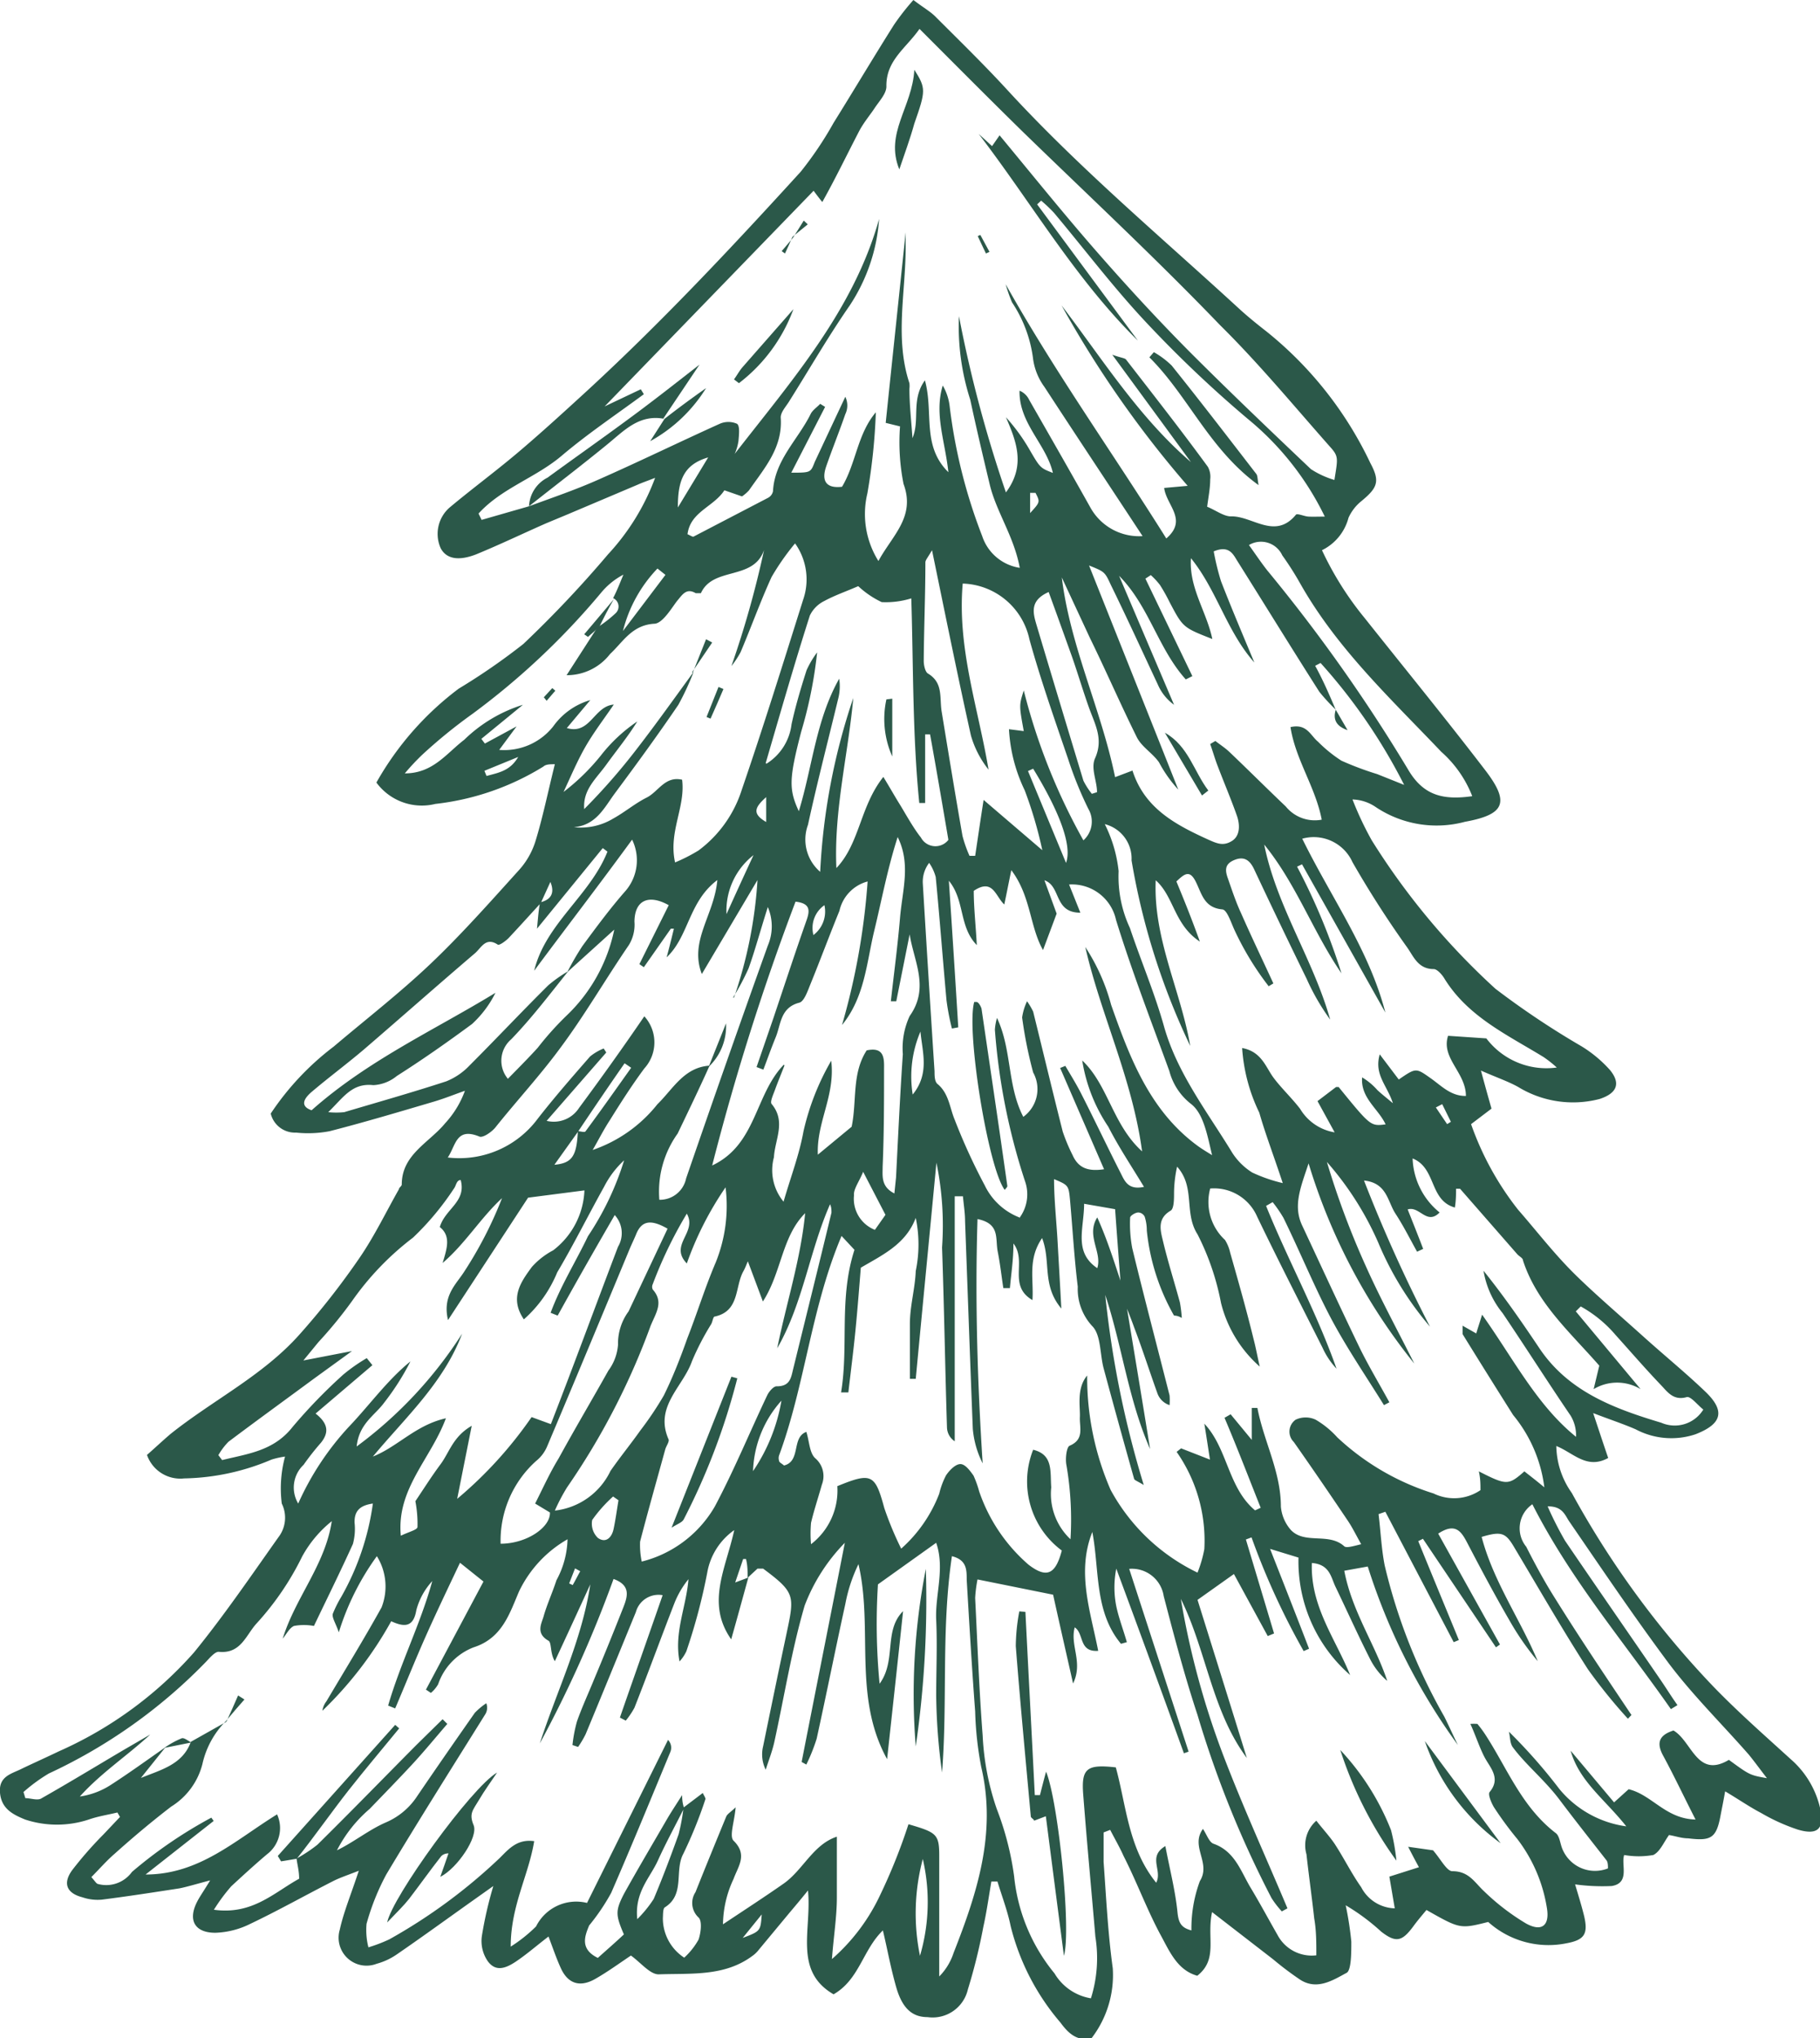 <?xml version="1.0" encoding="UTF-8"?>
<svg data-bbox="-0.005 0 77.577 86.799" viewBox="0 0 77.51 86.75" xmlns="http://www.w3.org/2000/svg" data-type="color">
    <g>
        <g>
            <path d="M51.62 81.39c-.24 1.09.27 2-.63 2.71-.86-.24-1.19-1.06-1.57-1.75-.58-1.08-1-2.23-1.57-3.35-.17-.38-.38-.74-.57-1.11L47 78v1.25c.11 1.51.18 3 .39 4.53a4.41 4.41 0 0 1-.92 3c-.64.11-1-.27-1.31-.69a10 10 0 0 1-2.12-4.11c-.13-.64-.37-1.26-.56-1.89h-.26c-.11.64-.2 1.29-.34 1.92a24.2 24.2 0 0 1-.66 2.67 1.54 1.54 0 0 1-1.72 1.18c-.68 0-1.09-.41-1.34-1.3s-.36-1.56-.56-2.39c-.86.83-1 2.09-2.1 2.72-1.72-1-.92-2.76-1.09-4.42-.34.42-.56.68-.78.94L32.31 83a1.24 1.24 0 0 1-.26.25c-1.19.89-2.61.74-4 .79-.37 0-.76-.5-1.18-.8-.48.32-1 .7-1.53 1s-1.09.3-1.44-.43c-.2-.43-.35-.88-.54-1.38-.51.39-.92.75-1.38 1.06s-.87.44-1.2 0a1.51 1.51 0 0 1-.26-1.07 16.62 16.62 0 0 1 .49-2.14l-.79.56c-1.1.78-2.2 1.58-3.32 2.35a2.81 2.81 0 0 1-.86.4 1.19 1.19 0 0 1-1.57-1.45c.17-.77.48-1.5.81-2.51-.51.2-.82.3-1.11.45-1.18.6-2.33 1.25-3.51 1.81a3.58 3.58 0 0 1-1.49.38c-.9 0-1.18-.56-.76-1.35.11-.21.25-.4.54-.88-.61.16-1 .28-1.31.34-1.1.17-2.2.34-3.3.48a2 2 0 0 1-.83-.1c-.66-.17-.85-.58-.44-1.15a16 16 0 0 1 1.34-1.53l.7-.74-.11-.19c-.41.1-.82.16-1.22.3a4.33 4.33 0 0 1-2.71 0C.56 77.24.06 77 0 76.31s.47-.8.88-1 1.08-.5 1.62-.76a16.7 16.7 0 0 0 5.76-4.21c1.28-1.57 2.43-3.26 3.6-4.91A1.36 1.36 0 0 0 12 64a5.17 5.17 0 0 1 .14-2 3.55 3.55 0 0 0-.58.13 9.89 9.89 0 0 1-3.72.8 1.5 1.5 0 0 1-1.58-1c.32-.28.66-.6 1-.89 1.8-1.44 3.93-2.48 5.49-4.23a32.54 32.54 0 0 0 2.57-3.28c.63-.92 1.12-1.94 1.67-2.91 0-.07.12-.13.12-.2 0-1.28 1.17-1.78 1.85-2.61a4.08 4.08 0 0 0 .84-1.38c-.43.15-.85.32-1.28.45-1.49.44-3 .89-4.48 1.27a4.86 4.86 0 0 1-1.43.06 1.06 1.06 0 0 1-1.08-.81 11.71 11.71 0 0 1 2.68-2.85c1.37-1.16 2.8-2.27 4.1-3.5s2.55-2.64 3.78-4a3.3 3.3 0 0 0 .71-1.23c.31-1 .54-2.13.83-3.29-.21 0-.38 0-.49.1a11.09 11.09 0 0 1-4.6 1.59 2.4 2.4 0 0 1-2.51-.91 12.91 12.91 0 0 1 3.51-4 26.8 26.8 0 0 0 2.75-1.9 48.24 48.24 0 0 0 3.61-3.82 9.75 9.75 0 0 0 2-3.25c-.33.13-.54.2-.74.29l-3 1.27-.89.37c-1 .44-2 .92-3 1.33-.78.3-1.27.17-1.5-.26a1.49 1.49 0 0 1 .37-1.73c.92-.77 1.88-1.48 2.8-2.25s1.92-1.68 2.86-2.54c3.28-3 6.31-6.23 9.3-9.51a15.12 15.12 0 0 0 1.4-2.08c.86-1.38 1.7-2.79 2.57-4.17A10.38 10.38 0 0 1 38.9 0c.42.32.69.47.91.68 1 1 2.1 2.07 3.1 3.16 3.06 3.33 6.52 6.23 9.84 9.28.38.35.79.68 1.2 1a15.91 15.91 0 0 1 4.41 5.59c.42.78.31 1.05-.38 1.62a1.92 1.92 0 0 0-.55.71 2.14 2.14 0 0 1-1.13 1.38 13.64 13.64 0 0 0 1.82 2.89c1.71 2.15 3.46 4.29 5.13 6.47 1.06 1.38.84 1.89-.86 2.2a4.66 4.66 0 0 1-3.79-.62 1.84 1.84 0 0 0-1-.33 13.81 13.81 0 0 0 .82 1.74 30.17 30.17 0 0 0 5.27 6.32 35.49 35.49 0 0 0 3.67 2.45 5.43 5.43 0 0 1 1.2 1c.48.58.3 1-.44 1.24a4.48 4.48 0 0 1-3.46-.51c-.43-.24-.91-.4-1.59-.7.19.7.31 1.13.45 1.62l-.87.66a12.61 12.61 0 0 0 2 3.64c.76.87 1.47 1.79 2.28 2.61s2 1.84 3 2.74 1.82 1.56 2.69 2.39.72 1.38-.41 1.82a3.24 3.24 0 0 1-2.55-.21c-.53-.23-1.08-.41-1.81-.69.26.78.44 1.33.64 1.91-.91.5-1.47-.21-2.21-.51a3.53 3.53 0 0 0 .66 2 38.94 38.94 0 0 0 6 8.21c1.05 1.09 2.19 2.09 3.31 3.11a3.92 3.92 0 0 1 1.27 2.12c.18.85-.1 1.14-.95.89a8.22 8.22 0 0 1-1.57-.71c-.48-.25-.94-.57-1.53-.92-.07.4-.13.69-.19 1-.18 1-.41 1.12-1.39 1-.28 0-.55-.1-.81-.14-.22.3-.38.71-.67.85a3.58 3.58 0 0 1-1.24 0c-.14.41.26 1.19-.53 1.32a8.48 8.48 0 0 1-1.56-.07c.14.47.28.92.39 1.37.17.75 0 1-.77 1.14a3.84 3.84 0 0 1-3.32-.91c-1.2.3-1.2.3-2.63-.51-.19.23-.39.46-.57.71-.47.63-.73.7-1.36.21a9 9 0 0 0-1.51-1.12 13.84 13.84 0 0 1 .24 1.55c0 .46 0 1.19-.19 1.32-.58.31-1.27.77-2 .29a13.6 13.6 0 0 1-1.14-.86zM26.11 25.46c.17-.32.3-.67.44-1a3.08 3.08 0 0 0-.95.77 31.4 31.4 0 0 1-5.47 5.15A22.14 22.14 0 0 0 18 32.11a9.71 9.71 0 0 0-.76.81c1.2 0 1.77-.85 2.53-1.43a6.23 6.23 0 0 1 2.5-1.49l-1.77 1.45.15.2 1.35-.73-.74 1a2.66 2.66 0 0 0 2.3-1 2.94 2.94 0 0 1 1.58-1.12l-1 1.19c1 .3 1.15-.93 2-1-.43.63-.86 1.19-1.21 1.8s-.63 1.28-.93 1.92a9.25 9.25 0 0 0 1.58-1.54 6.76 6.76 0 0 1 1.56-1.46c-.4.65-.88 1.23-1.32 1.84s-1 1.06-.94 1.89a26.57 26.57 0 0 0 2.27-2.6c.82-1.06 1.6-2.16 2.39-3.24a11.48 11.48 0 0 1-.65 1.4c-.87 1.28-1.79 2.54-2.72 3.79-.44.6-.79 1.34-1.73 1.42a2.67 2.67 0 0 0 1.68-.37c.49-.27.92-.64 1.42-.89s.78-.93 1.51-.76c.15 1.16-.59 2.22-.3 3.52a7.21 7.21 0 0 0 1-.51 5.16 5.16 0 0 0 1.84-2.58c.92-2.68 1.76-5.38 2.61-8.08a2.64 2.64 0 0 0-.34-2.41 10.52 10.52 0 0 0-1 1.43c-.48 1.05-.87 2.14-1.32 3.2a3.76 3.76 0 0 1-.39.59 41.55 41.55 0 0 0 1.39-4.94c-.45 1.32-2.17.69-2.69 1.84h-.22c-.39-.23-.56.05-.77.3s-.63 1-1 1c-.95.06-1.32.77-1.88 1.29a2.32 2.32 0 0 1-1.85.9l1.29-2 .06-.06a5.26 5.26 0 0 0 .73-.57.39.39 0 0 0-.1-.65zm-1.5 22.72l-1 1.4c.75-.07.95-.36 1-1.43.11 0 .3.07.33 0 .66-.89 1.3-1.8 1.94-2.7l-.28-.19c-.69.99-1.34 1.95-1.99 2.92zM23 38.41c.43-.1.65-.36.44-.87l-.41.9c-.46.5-.91 1-1.37 1.49-.13.13-.39.32-.46.28-.53-.35-.71.16-1 .39-1.57 1.34-3.13 2.72-4.7 4.07-.73.62-1.5 1.19-2.23 1.81-.35.3-.49.61 0 .78 2.4-2.13 5.21-3.4 7.83-5a4.51 4.51 0 0 1-1 1.33c-1.1.81-2.1 1.51-3.2 2.21a1.71 1.71 0 0 1-1 .39c-.91-.1-1.27.52-1.92 1.15a3.34 3.34 0 0 0 .68 0c1.45-.43 2.9-.84 4.34-1.31a2.8 2.8 0 0 0 1-.68c1.13-1.13 2.22-2.29 3.35-3.41a5.88 5.88 0 0 1 .85-.6c-.8 1-1.56 2-2.43 2.9a1.2 1.2 0 0 0-.14 1.68c.47-.48.88-.89 1.27-1.32a13 13 0 0 1 1.26-1.4 7 7 0 0 0 2-3.63l-2 1.81a11.27 11.27 0 0 1 .65-1.12c.59-.8 1.18-1.6 1.84-2.35a2 2 0 0 0 .27-2.17c-1.46 2-2.82 3.76-4.17 5.58.48-2 2.38-3.2 3.12-5.07l-.2-.15-2.8 3.43c.05-.53.07-.81.13-1.12zm8.26 4.05a18.81 18.81 0 0 0 1-5l-2.37 4c-.55-1.41.53-2.51.66-4-1.23.92-1.21 2.4-2.16 3.29.11-.4.21-.81.31-1.22h-.13l-1.15 1.64-.19-.13 1.25-2.51c-.86-.48-1.45-.21-1.46.7a1.66 1.66 0 0 1-.24 1c-1 1.46-1.89 3-2.92 4.38C23 45.78 22 46.86 21.09 48c-.16.19-.52.44-.67.38-1-.41-1 .37-1.35.89a4.16 4.16 0 0 0 3.83-1.65c.71-.91 1.47-1.78 2.23-2.65a2.21 2.21 0 0 1 .58-.34l.11.17-2.54 2.91a1.28 1.28 0 0 0 1.38-.55 123.625 123.625 0 0 0 2.78-3.9 1.65 1.65 0 0 1 0 2.22c-.52.7-1 1.45-1.46 2.19-.27.41-.49.85-.74 1.28A6 6 0 0 0 28 47c.66-.64 1.13-1.57 2.22-1.64-.45 1-.9 1.93-1.36 2.89a4.24 4.24 0 0 0-.78 2.82 1.14 1.14 0 0 0 1.14-.91q1.72-5 3.48-9.91a2.09 2.09 0 0 0 0-1.64c-.32 1-.54 1.83-.82 2.61a10.43 10.43 0 0 1-.66 1.24zM56.88 30.2a8 8 0 0 1-.69-.75c-1.18-1.85-2.33-3.72-3.5-5.58-.18-.29-.35-.67-1-.4a10.73 10.73 0 0 0 .31 1.27c.45 1.16.94 2.31 1.42 3.46-1.18-1.33-1.59-3.07-2.7-4.44-.09 1.26.67 2.28.91 3.44-1.25-.49-1.25-.49-1.82-1.57a7.53 7.53 0 0 0-.41-.73 3.08 3.08 0 0 0-.39-.42l-.23.15 2 4.15-.28.14c-1.18-1.31-1.56-3.12-2.84-4.41L50 30a2.08 2.08 0 0 1-.69-.86c-.66-1.41-1.31-2.83-2-4.24-.26-.56-.26-.56-.93-.83 1.29 3.24 2.55 6.39 3.8 9.54a5.58 5.58 0 0 1-.82-1.16c-.27-.39-.73-.65-.94-1.06-.69-1.39-1.31-2.82-2-4.23l-1.2-2.58c.36 2.94 1.67 5.59 2.27 8.5l.74-.28c.51 1.6 1.82 2.3 3.23 2.94.38.17.64.28 1 .06s.35-.69.22-1.07c-.25-.71-.55-1.41-.82-2.12-.12-.31-.21-.63-.32-.94l.22-.13c.19.15.41.29.59.46.81.77 1.6 1.56 2.41 2.33a1.59 1.59 0 0 0 1.53.56c-.27-1.4-1.12-2.56-1.33-3.94.7-.16.85.36 1.17.62a5.82 5.82 0 0 0 1 .81 13.18 13.18 0 0 0 1.52.57l1.15.46a23.8 23.8 0 0 0-3.56-5.19l-.23.12c.32.58.6 1.22.87 1.86zm-34.35-8.65c1-.37 1.95-.69 2.9-1.11 1.75-.77 3.47-1.61 5.22-2.4a.91.91 0 0 1 .74 0c.13.1.08.48.06.73a2.16 2.16 0 0 1-.16.55c2.43-3.13 5.06-6.11 6.15-10A7.64 7.64 0 0 1 36.19 13c-.91 1.31-1.71 2.7-2.56 4.05-.14.24-.39.49-.38.73.09 1.28-.7 2.15-1.35 3.09a1.69 1.69 0 0 1-.3.26l-.75-.26c-.46.71-1.45.91-1.57 1.87.12.05.21.12.26.1l3.17-1.65a.41.41 0 0 0 .21-.28c.07-1.32 1.06-2.19 1.6-3.28.08-.17.27-.29.41-.44l.21.13-1.44 2.8c.83 0 .82 0 1-.46l1.3-2.77a.85.85 0 0 1 0 .74c-.26.75-.56 1.49-.82 2.24-.2.6 0 .93.68.85.6-1 .65-2.24 1.44-3.17a25.16 25.16 0 0 1-.36 3.45 3.77 3.77 0 0 0 .47 2.88C38 22.79 39 22 38.48 20.6a9.06 9.06 0 0 1-.15-2.45l-.61-.15c.28-2.7.56-5.32.85-8.11v.64c0 1.93-.47 3.87.16 5.78a1 1 0 0 1 0 .24c0 .68.08 1.35.13 2.1.33-.78-.07-1.63.53-2.46.38 1.36-.15 2.78 1 3.91-.14-1.32-.61-2.48-.24-3.69a2.26 2.26 0 0 1 .29.85 22.77 22.77 0 0 0 1.39 5.56 2 2 0 0 0 1.6 1.35c-.25-1.35-1-2.38-1.28-3.55s-.57-2.4-.83-3.61a10.16 10.16 0 0 1-.48-3.55 55.05 55.05 0 0 0 2 7.5c.85-1.14.45-2.16 0-3.2a8 8 0 0 1 1 1.37c.46.79.46.79 1 1-.28-1.22-1.45-2.11-1.42-3.5a.78.78 0 0 1 .41.39c.87 1.52 1.72 3 2.6 4.57a2.37 2.37 0 0 0 2.23 1.23c-1.38-2.1-2.79-4.22-4.18-6.35A2.62 2.62 0 0 1 44 15.3a5.59 5.59 0 0 0-.9-2.43 6.36 6.36 0 0 1-.27-.77c2.09 3.73 4.56 7.18 6.84 10.82.93-.8 0-1.41-.09-2.15l1-.09A45.09 45.09 0 0 1 45.21 13c1.75 2.3 3.29 4.76 5.51 6.67l-3.35-4.57c.4.14.54.14.59.21 1.17 1.51 2.34 3 3.48 4.56a.88.88 0 0 1 .1.54c0 .38-.08.76-.13 1.16.39.16.73.43 1.05.41.9 0 1.85 1 2.73-.07.06-.07.35.07.54.08s.41 0 .69 0a12.3 12.3 0 0 0-3.28-4.16 50.93 50.93 0 0 1-4.33-4.11c-1.39-1.48-2.62-3.11-3.93-4.67a6.51 6.51 0 0 0-.54-.51l-.17.16 4.29 5.8c-2.66-2.62-4.52-5.85-6.78-8.8l.57.52.32-.46c1.41 1.7 2.76 3.38 4.18 5 1.26 1.44 2.56 2.85 3.91 4.21 1.69 1.69 3.42 3.34 5.17 5a3.77 3.77 0 0 0 1 .46c.15-.95.19-1-.22-1.45-1.53-1.73-3-3.51-4.65-5.14-2.73-2.84-5.59-5.5-8.39-8.22-1.45-1.42-2.88-2.86-4.41-4.39-.58.83-1.43 1.34-1.41 2.45 0 .31-.31.63-.5.92s-.48.63-.67 1c-.52 1-1 2-1.56 3-.18-.22-.28-.36-.37-.48l-8.9 9.18 1.54-.73.13.21c-1.18.87-2.39 1.68-3.5 2.62s-2.56 1.38-3.54 2.46l.13.27zM47.88 55c.37 2.23.74 4.45 1.1 6.68-.93-2.11-1.19-4.39-1.91-6.56a42.39 42.39 0 0 0 1.64 8.09c-.28-.17-.39-.2-.41-.26q-.66-2.34-1.3-4.71c-.16-.61-.11-1.43-.49-1.8a2.32 2.32 0 0 1-.61-1.67c-.15-1.22-.22-2.46-.33-3.69-.06-.63-.07-.63-.68-.89 0 .86.1 1.76.15 2.65s.1 1.74.16 2.86c-.84-1-.43-2-.82-3-.62.91-.35 1.75-.41 2.64-1.06-.62-.22-1.65-.81-2.41 0 .71-.1 1.31-.15 1.9h-.28c-.08-.52-.13-1-.24-1.56s.11-1.18-.86-1.38c-.11 3.5 0 7 .22 10.4a4 4 0 0 1-.42-1.47c-.12-3-.22-5.9-.33-8.84 0-.36-.06-.7-.09-1.06h-.35v10.43a.73.73 0 0 1-.33-.59c-.08-2.55-.12-5.11-.21-7.66a13.16 13.16 0 0 0-.24-3.61c-.31 3.26-.6 6.23-.88 9.2h-.25v-2.33c0-.77.22-1.5.25-2.26a5.56 5.56 0 0 0 0-2.26c-.42 1.11-1.38 1.56-2.34 2.12-.07.87-.14 1.78-.23 2.69s-.2 1.75-.3 2.62h-.31c.33-2-.1-4 .57-6.07l-.55-.59c-1.3 3.07-1.55 6.33-2.66 9.34a.36.36 0 0 0 0 .23c0 .07.11.11.21.2.73-.18.31-1.2.95-1.43.13.39.13.91.39 1.13A1 1 0 0 1 35 63.2c-.15.54-.33 1.07-.46 1.62a5.18 5.18 0 0 0 0 .91 2.88 2.88 0 0 0 1.12-2.47c1.46-.6 1.61-.51 2 .93a14 14 0 0 0 .72 1.73A6 6 0 0 0 40 63.58a3.3 3.3 0 0 1 .29-.78c.14-.21.39-.47.6-.48s.42.28.57.49a4.41 4.41 0 0 1 .24.67 7.2 7.2 0 0 0 2.1 3.12c.77.59 1.15.43 1.42-.6A3.66 3.66 0 0 1 44 61.71c.86.21.72.92.77 1.6a2.65 2.65 0 0 0 .82 2.21 13.69 13.69 0 0 0-.17-3.14c-.06-.27 0-.78.13-.84.64-.27.42-.77.44-1.22s-.15-1.22.31-1.77a12 12 0 0 0 1 4.87 8.3 8.3 0 0 0 3.7 3.52 5.35 5.35 0 0 0 .29-1 6.59 6.59 0 0 0-1.18-4.14l.19-.15 1.23.48c-.09-.57-.16-1.05-.24-1.53 1 1.06 1 2.72 2.16 3.69l.24-.11c-.51-1.28-1-2.56-1.54-3.83l.26-.15.9 1.09v-1.36h.24c.27 1.42 1 2.71 1 4.2a1.73 1.73 0 0 0 .43 1c.6.62 1.61.09 2.27.69.09.08.36 0 .72-.09-.23-.41-.38-.72-.57-1-.76-1.13-1.52-2.24-2.3-3.35a.62.62 0 0 1 .08-.95 1 1 0 0 1 .85 0 3.84 3.84 0 0 1 .92.75 10.61 10.61 0 0 0 4.1 2.39 2 2 0 0 0 2-.14c0-.25 0-.5-.07-.8 1.18.6 1.26.6 1.94 0 .24.19.49.38.85.68a6 6 0 0 0-1.33-3.08c-.72-1.14-1.44-2.29-2.15-3.44v-.36l.58.33c.07-.24.13-.41.25-.8 1.35 1.9 2.33 3.85 4 5.2a1.61 1.61 0 0 0-.23-.9c-1-1.47-1.92-2.92-2.9-4.37a3.83 3.83 0 0 1-.81-1.8c.86 1.07 1.63 2.18 2.38 3.3 1.24 1.85 3.19 2.57 5.19 3.17a1.43 1.43 0 0 0 1.79-.56c-.26-.21-.54-.58-.71-.53-.57.16-.82-.23-1.1-.52-.66-.69-1.29-1.42-1.93-2.13a5.35 5.35 0 0 0-1.48-1.21l-.21.21 2.76 3.31a1.94 1.94 0 0 0-2 0l.24-1c-1.25-1.43-2.66-2.66-3.25-4.48 0-.1-.16-.17-.24-.26l-2.44-2.79h-.17c0 .24 0 .48-.05.8-1.1-.31-.78-1.68-1.8-2.09a3.09 3.09 0 0 0 1.15 2.3c-.55.56-.85-.29-1.36-.13.23.58.45 1.13.66 1.68l-.26.12c-.3-.54-.58-1.1-.92-1.62s-.36-1.31-1.34-1.41a64.36 64.36 0 0 0 2.81 6.22 13.46 13.46 0 0 1-2.2-3.57 13.22 13.22 0 0 0-2.19-3.44 35.2 35.2 0 0 0 1.66 4.44c.63 1.41 1.37 2.76 2.06 4.14a25.26 25.26 0 0 1-4.5-8.52c-.33 1-.67 1.79-.28 2.63.81 1.73 1.61 3.47 2.44 5.19.39.8.85 1.56 1.28 2.35l-.23.12c-.77-1.24-1.6-2.45-2.28-3.74s-1.31-2.82-2-4.23a5.7 5.7 0 0 0-.46-.67l-.28.16c.94 2.33 2.16 4.54 3 6.93a3.29 3.29 0 0 1-.6-.9c-.93-1.85-1.88-3.7-2.78-5.57a2 2 0 0 0-2-1.2 2.2 2.2 0 0 0 .63 2.19 1.71 1.71 0 0 1 .22.54c.35 1.23.7 2.46 1 3.69.09.34.15.68.26 1.16A5.31 5.31 0 0 1 52 55.46a10.88 10.88 0 0 0-1-2.92c-.59-.92-.08-2-.87-2.88a5.38 5.38 0 0 0-.13 1.11c0 .26 0 .67-.14.76-.57.33-.45.81-.34 1.26.21.89.49 1.77.73 2.65a5.68 5.68 0 0 1 .08.66c-.17-.1-.28-.1-.33-.1a9.16 9.16 0 0 1-1.16-3.62 1.92 1.92 0 0 0-.09-.59.32.32 0 0 0-.27-.18c-.13 0-.35.14-.35.22a5.58 5.58 0 0 0 .09 1.3c.51 2.1 1.06 4.18 1.59 6.27a2.87 2.87 0 0 1 0 .41.81.81 0 0 1-.51-.48c-.34-.94-.64-1.89-1-2.83-.17-.48-.37-.94-.54-1.42-.09-1.18-.18-2.35-.27-3.61l-1.32-.23c0 1.05-.46 2.05.56 2.74.22-.68-.49-1.38 0-2.16.48 1.06.81 2.18 1.15 3.18zM9.62 73.26a3.74 3.74 0 0 0-1 1.83 3 3 0 0 1-1.33 1.81c-.82.63-1.62 1.3-2.4 2-.35.3-.65.65-1 1 .16.18.21.27.27.29a1.35 1.35 0 0 0 1.46-.51A19.18 19.18 0 0 1 9 77.37l.1.14-2.9 2.28c2.29 0 3.82-1.46 5.6-2.56a1.4 1.4 0 0 1-.43 1.7c-.52.44-1 .88-1.52 1.36a7.6 7.6 0 0 0-.74 1c1.64.23 2.57-.74 3.63-1.32 0-.34-.08-.6-.11-.86a6.24 6.24 0 0 0 .89-.59c1.42-1.4 2.81-2.83 4.21-4.24l1.12-1.1.2.2c-.51.59-1 1.19-1.53 1.76s-1.2 1.26-1.78 1.86a5.8 5.8 0 0 0-1.39 1.76c.74-.36 1.37-.88 2.09-1.19a3 3 0 0 0 1.33-1.12c.81-1.19 1.63-2.37 2.45-3.54a2.88 2.88 0 0 1 .49-.41.53.53 0 0 1-.05.48c-1.41 2.26-2.84 4.52-4.21 6.81a10.12 10.12 0 0 0-.84 2.1 3 3 0 0 0 .08 1 6.52 6.52 0 0 0 .89-.34 23.28 23.28 0 0 0 4.71-3.47c.38-.38.74-.81 1.46-.71-.24 1.47-1 2.75-1 4.49a6.38 6.38 0 0 0 1.08-.86A1.91 1.91 0 0 1 25 81l3.45-6.94a.48.48 0 0 1 .1.51c-.83 2-1.65 4-2.52 6a8.94 8.94 0 0 1-.94 1.39c-.18.44-.41 1 .37 1.38.38-.34.76-.67 1.11-1-.35-.82-.37-1 0-1.72.6-1.08 1.23-2.14 1.85-3.21.17-.29.35-.56.63-1 0 .33.06.45.08.56-.37.74-.77 1.47-1.11 2.22s-1 1.35-.88 2.5a5.07 5.07 0 0 0 .7-.86c.38-.9.73-1.83 1.06-2.75a8.49 8.49 0 0 0 .21-1.14l.82-.62c.06.13.13.22.11.27a18.76 18.76 0 0 1-.94 2.32c-.39.73.09 1.73-.79 2.28-.08.06-.07.3-.08.45a2 2 0 0 0 .91 1.69 3.06 3.06 0 0 0 .61-.77c.1-.29.16-.79 0-.94a.84.84 0 0 1-.13-1.08c.43-1.08.87-2.15 1.31-3.22.05-.11.18-.18.4-.39-.05.61-.28 1.23-.09 1.42.61.6.2 1.08 0 1.63a4.65 4.65 0 0 0-.45 1.93c.9-.6 1.75-1.15 2.58-1.73s1.26-1.67 2.27-2v2.58c0 .83-.13 1.6-.21 2.63a8.29 8.29 0 0 0 2.06-2.74 24.17 24.17 0 0 0 1.2-3C39.89 78 40 78.07 40 79v5.13a2.54 2.54 0 0 0 .61-1c1-2.54 1.84-5.1 1.18-7.91a14.44 14.44 0 0 1-.26-2.37c-.14-1.87-.25-3.74-.36-5.61 0-.43 0-.84-.63-1-.46 3.12-.18 6.17-.42 9.21a25.71 25.71 0 0 1-.25-3.27c0-1.08.05-2.16 0-3.23s.38-2.18 0-3.28l-2.48 1.77a26.56 26.56 0 0 0 .07 4.23c.73-1 .16-2.25 1-3.09-.22 2.09-.45 4.18-.68 6.3-1.47-2.66-.58-5.57-1.22-8.3a6.7 6.7 0 0 0-.56 1.7c-.42 1.91-.8 3.82-1.22 5.73a7.88 7.88 0 0 1-.44 1.1l-.2-.11c.61-3.11 1.23-6.22 1.84-9.33a7.75 7.75 0 0 0-1.71 2.67c-.56 1.91-.87 3.89-1.3 5.84-.09.39-.24.77-.36 1.15a1.47 1.47 0 0 1-.11-1c.33-1.61.66-3.21 1-4.81s.37-1.73-1-2.75h-.24l-.42.39c0-.26 0-.53-.07-.8h-.12l-.34 1 .56-.21c-.24.87-.48 1.75-.73 2.63-1.08-1.54-.23-3 .13-4.65a2.8 2.8 0 0 0-1.15 1.81 24.7 24.7 0 0 1-.89 3.35 1.71 1.71 0 0 1-.29.43c-.24-1.24.29-2.33.38-3.5a3.87 3.87 0 0 0-.59 1c-.58 1.49-1.13 3-1.71 4.47a3.31 3.31 0 0 1-.37.55l-.25-.13c.6-1.73 1.21-3.45 1.82-5.21a1 1 0 0 0-1.14.72c-.71 1.73-1.42 3.47-2.14 5.2a4.25 4.25 0 0 1-.32.54l-.24-.08a6.16 6.16 0 0 1 .19-1c.21-.6.48-1.18.72-1.77.42-1 .85-2.06 1.26-3.1.18-.46.32-.93-.42-1.2a51.61 51.61 0 0 1-3.14 7c.73-2.25 1.79-4.39 2.15-6.77-.5 1.09-1 2.18-1.51 3.27-.21-.33-.13-.79-.27-.87-.53-.3-.32-.69-.22-1 .15-.54.37-1 .56-1.58a3.82 3.82 0 0 0 .47-1.74 5.09 5.09 0 0 0-2.06 2.21c-.4.92-.71 2-1.94 2.39a2.58 2.58 0 0 0-1.51 1.57 1.33 1.33 0 0 1-.31.37l-.21-.14 2.45-4.6-1-.8c-.52 1.1-1 2.1-1.45 3.11s-.87 2.06-1.31 3.09l-.3-.12c.52-1.8 1.38-3.48 1.88-5.3a2.93 2.93 0 0 0-.68 1.24c-.13.79-.58.69-1.07.47a16.09 16.09 0 0 1-2.93 3.81.85.85 0 0 1 .17-.4c.79-1.33 1.6-2.65 2.35-4a2.44 2.44 0 0 0-.2-2.18 11.06 11.06 0 0 0-1.62 3.24c-.14-.4-.29-.61-.26-.78a5.11 5.11 0 0 1 .37-.74A11.08 11.08 0 0 0 15.88 64c-.57.08-.79.33-.78.81a2.46 2.46 0 0 1-.07.91c-.54 1.19-1.12 2.36-1.66 3.49a2.33 2.33 0 0 0-.85 0c-.2.09-.32.35-.48.54.54-1.75 1.81-3.14 2.09-5a5 5 0 0 0-1.26 1.5 12.06 12.06 0 0 1-1.94 2.85c-.46.5-.67 1.31-1.62 1.21-.16 0-.38.26-.54.43a22.53 22.53 0 0 1-6.69 4.75 7.1 7.1 0 0 0-1.08.79l.08.26c.24 0 .53.12.7 0 1.18-.67 2.33-1.37 3.5-2.06l1.12-.65c-1 .92-2.09 1.63-3 2.64A3.28 3.28 0 0 0 4.68 76c.81-.52 1.58-1.08 2.37-1.63L6 75.68c.86-.35 1.78-.57 2.13-1.54l1.51-.85zM69.48 73l-.15.16a22.61 22.61 0 0 1-1.7-2.1c-1.1-1.71-2.11-3.47-3.15-5.21-.36-.61-.54-.68-1.38-.43.5 1.9 1.64 3.5 2.39 5.29A11.55 11.55 0 0 1 64.3 69c-.64-1.1-1.24-2.23-1.83-3.36-.25-.47-.5-.83-1.22-.36L63.88 70l-.17.12-3.11-4.62-.2.1c.57 1.4 1.15 2.8 1.73 4.21l-.22.09L59 64.35l-.29.1c.09.73.12 1.46.26 2.18a24.15 24.15 0 0 0 2.54 6.44c.2.4.38.81.58 1.21a26.53 26.53 0 0 1-3.84-7.6l-1 .18c.33 1.74 1.31 3.12 1.83 4.69a3 3 0 0 1-.71-.89c-.51-1-1-2.09-1.5-3.13-.19-.4-.24-.94-1-1-.07 1.84 1 3.22 1.63 4.77a6.41 6.41 0 0 1-2.2-5l-1.21-.37c.61 1.55 1.14 2.9 1.66 4.25l-.23.1a31.17 31.17 0 0 1-2.22-4.84l-.24.09 1.2 4-.27.11L52.55 67 51 68.1c.71 2.27 1.41 4.5 2.1 6.73-1.49-2-1.72-4.57-2.81-6.77a35 35 0 0 0 1.85 6.77c.83 2.16 1.79 4.26 2.69 6.4l-.24.13a4 4 0 0 1-.44-.57A44.16 44.16 0 0 1 51 73c-.55-1.66-1-3.37-1.44-5.06a1.37 1.37 0 0 0-1.47-1.16l2.53 7.78-.2.07Q49 70.7 47.54 66.77a4.1 4.1 0 0 0 0 1.6c.11.52.3 1 .45 1.53l-.25.07c-1.14-1.37-.91-3.13-1.22-4.76-.68 1.71-.08 3.37.25 5.06-.84.06-.59-.73-1-1-.21.78.37 1.48-.07 2.39-.32-1.42-.6-2.64-.85-3.78l-3.22-.65a5.66 5.66 0 0 0-.1.79c.1 2 .17 3.91.32 5.86a11.12 11.12 0 0 0 .6 3.12 12.63 12.63 0 0 1 .74 2.87A7.71 7.71 0 0 0 44.91 84a2.22 2.22 0 0 0 1.55 1.06 5.7 5.7 0 0 0 .19-2.62c-.17-2-.36-4-.52-6.08-.08-1.09.16-1.27 1.39-1.13.45 1.63.53 3.44 1.72 4.91.28-.53-.38-1.1.39-1.56.19 1 .43 1.92.52 2.85.05.45.18.63.59.74a5.8 5.8 0 0 1 .36-2.1c.49-.78-.42-1.46.13-2.22.16.23.26.56.45.63.91.32 1.16 1.17 1.58 1.87s.75 1.32 1.14 2a1.65 1.65 0 0 0 1.66.88c0-.55 0-1.06-.09-1.57-.1-.91-.23-1.82-.33-2.73a1.39 1.39 0 0 1 .42-1.43c.28.36.57.67.79 1 .39.6.71 1.25 1.12 1.83a1.66 1.66 0 0 0 1.43.9l-.23-1.35 1.26-.4c-.11-.2-.25-.46-.46-.87l1.06.15c.33.38.59.9.83.89.7 0 .94.48 1.34.85a9.64 9.64 0 0 0 1.8 1.38c.68.37 1 .06.88-.66a6.5 6.5 0 0 0-1.26-2.94 14.76 14.76 0 0 1-1-1.36c-.11-.19-.26-.54-.18-.64.47-.56.06-1-.17-1.4s-.42-1-.65-1.5a2.28 2.28 0 0 1 .3 0 5 5 0 0 1 .34.46c.93 1.43 1.55 3.08 3 4.19.13.1.17.33.22.5a1.5 1.5 0 0 0 2 1c0-.11 0-.26-.06-.34-.68-.87-1.36-1.73-2-2.58s-1.42-1.47-1.98-2.22c-.14-.17-.12-.45-.18-.68a23 23 0 0 1 2.15 2.44 4.47 4.47 0 0 0 2.85 1.59c-.92-1.16-2-1.91-2.37-3.22l1.85 2.2.62-.56c1 .24 1.57 1.26 2.85 1.29-.51-1-.92-1.87-1.37-2.7-.31-.56-.19-.89.43-1.09.79.46 1 2.06 2.36 1.25.89.65.89.65 1.62.78-.28-.36-.51-.68-.77-1-1.13-1.29-2.36-2.5-3.39-3.86-1.49-2-2.84-4-4.26-6.07-.18-.26-.28-.65-.92-.64a15.11 15.11 0 0 0 .74 1.46c1.36 2 2.75 4 4.12 6 .23.34.44.68.67 1l-.28.17c-2-2.86-4.28-5.53-5.9-8.72a1.24 1.24 0 0 0-.26 1.81c.38.75.78 1.49 1.23 2.2 1.04 1.67 2.15 3.32 3.25 4.96zM49.22 37.47c-.11 2.48 1.06 4.68 1.47 7.05a29.68 29.68 0 0 1-2.5-7.9 1.51 1.51 0 0 0-1.14-1.54 5.83 5.83 0 0 1 .59 2 5.17 5.17 0 0 0 .48 2.42c.47 1.4 1.05 2.76 1.45 4.18.56 2 1.85 3.65 2.91 5.39a2.73 2.73 0 0 0 .85.84 6.63 6.63 0 0 0 1.3.45c-.4-1.21-.74-2.09-1-3a7.4 7.4 0 0 1-.73-2.75c.82.15 1 .8 1.32 1.24s.79.88 1.15 1.35a2.11 2.11 0 0 0 1.47 1l-.73-1.33.79-.6h.11c1.36 1.67 1.36 1.67 2 1.59-.31-.67-1.07-1.12-1-2a2.71 2.71 0 0 1 .65.54c.17.16.35.3.66.56-.24-.76-.81-1.21-.56-2.08l.81 1.07c.73-.5.73-.5 1.35-.06.46.32.86.77 1.51.76 0-1-1.07-1.61-.76-2.56l1.63.11a3.21 3.21 0 0 0 3 1.24 4.78 4.78 0 0 0-.57-.45c-1.55-.95-3.23-1.72-4.23-3.36-.1-.16-.3-.38-.44-.38-.67 0-.86-.54-1.13-.92a42.91 42.91 0 0 1-2.33-3.63 1.81 1.81 0 0 0-2.14-1c1.24 2.52 2.85 4.74 3.54 7.4l-3.55-6.31-.21.1a26.86 26.86 0 0 1 1.89 4.54c-1.21-1.76-1.92-3.8-3.29-5.48.53 2.64 2.09 4.89 2.81 7.45a9.57 9.57 0 0 1-1-1.73Q54.5 39.32 53.41 37c-.18-.38-.42-.57-.85-.39s-.38.47-.26.8c.17.49.34 1 .55 1.45.44 1 .92 2 1.38 3l-.2.12a12.51 12.51 0 0 1-1.45-2.38c-.15-.32-.32-.87-.52-.89-.79-.07-.88-.68-1.14-1.19s-.48-.32-.82 0c.32.77.64 1.56 1 2.56-1.1-.72-1.1-1.92-1.88-2.61zM23.75 56l-.3-.12c.42-1.14 1.07-2.17 1.59-3.26a12.31 12.31 0 0 0 1.54-3.23 4 4 0 0 0-.85 1.12c-.68 1.22-1.3 2.47-2 3.65a5.4 5.4 0 0 1-1.42 2c-.62-.91-.13-1.59.34-2.23a3.23 3.23 0 0 1 .91-.71 3.38 3.38 0 0 0 1.33-2.55l-2.4.31-3.41 5.21c-.24-1 .31-1.49.65-2A17.07 17.07 0 0 0 21.38 51c-.92.85-1.56 1.93-2.53 2.76.18-.6.37-1.14-.12-1.53.23-.78 1.14-1.07.89-2-.18 0-.19.23-.28.35a11.9 11.9 0 0 1-1.75 2.1A12.12 12.12 0 0 0 15 55.37a18.44 18.44 0 0 1-1.44 1.76l-.64.78 2.07-.4-1.6 1.16c-1.22.9-2.45 1.79-3.66 2.7a2.75 2.75 0 0 0-.43.57l.16.21c1.08-.27 2.19-.38 3-1.41a22.71 22.71 0 0 1 2.16-2.23 7.37 7.37 0 0 1 1-.7l.24.3-2.42 2.06c.59.46.54.85.23 1.24a10.9 10.9 0 0 0-.74.94A1.33 1.33 0 0 0 12.7 64a12 12 0 0 1 2.15-3.26c.88-.92 1.65-2 2.63-2.79a10.85 10.85 0 0 1-1.13 1.77c-.39.53-1.06.88-1.16 1.85a18 18 0 0 0 4.49-4.8c-.79 2.1-2.42 3.57-3.8 5.23 1.06-.42 1.82-1.34 3.11-1.63-.64 1.73-2.11 3-1.92 5 .35-.17.7-.25.71-.37a5.16 5.16 0 0 0-.09-1.1c.35-.52.69-1.06 1.07-1.57s.53-1.18 1.33-1.64l-.62 3.11a17.54 17.54 0 0 0 3.17-3.48l.82.3c1-2.57 1.91-5.06 2.86-7.55a1.14 1.14 0 0 0-.14-1.35c-.84 1.45-1.64 2.85-2.43 4.28zm19.66-4.15a1.68 1.68 0 0 0 .24-1.58 27 27 0 0 1-1.28-6.44 2.29 2.29 0 0 1 .09-.5c.64 1.35.43 2.88 1.12 4.21a1.46 1.46 0 0 0 .42-1.89 18.29 18.29 0 0 1-.47-2.34 2.37 2.37 0 0 1 .21-.69 3 3 0 0 1 .26.44c.42 1.7.83 3.41 1.26 5.11a7.6 7.6 0 0 0 .42 1c.25.56.67.7 1.34.6l-1.87-4.31.22-.09c.24.41.49.81.7 1.23.56 1.1 1.09 2.22 1.65 3.32.17.33.31.75 1 .6-.54-.89-1.08-1.7-1.52-2.56a7 7 0 0 1-1.11-2.82c1.11 1.05 1.29 2.73 2.55 3.87-.42-3.11-1.76-5.81-2.42-8.7a8.48 8.48 0 0 1 1.1 2.46c.8 2.27 1.65 4.51 3.68 6 .19.14.41.27.62.4-.2-.83-.36-1.78-.91-2.19a2.61 2.61 0 0 1-.91-1.39c-.78-2.14-1.6-4.26-2.27-6.43a1.92 1.92 0 0 0-2-1.51l.48 1.2c-1.14 0-.81-1.13-1.53-1.38l.52 1.42-.58 1.55c-.57-1-.51-2.29-1.35-3.4-.12.57-.2 1-.3 1.46-.38-.35-.48-1.13-1.3-.58 0 .72.09 1.52.13 2.31-.77-.79-.5-1.9-1.19-2.74q.21 3.12.4 6.24l-.27.05a10.14 10.14 0 0 1-.23-1.2c-.16-1.75-.29-3.5-.46-5.25a1.92 1.92 0 0 0-.28-.6 1.33 1.33 0 0 0-.27.87q.24 4 .5 8c0 .2 0 .46.15.56.46.4.5 1 .7 1.48a25.51 25.51 0 0 0 1.29 2.82 2.73 2.73 0 0 0 1.47 1.36zm-10-6.5c-.14.36-.29.72-.42 1.08-.07.19-.2.47-.13.56.63.75.14 1.51.1 2.27a2.1 2.1 0 0 0 .41 1.89c.32-1.1.67-2 .85-3a10.69 10.69 0 0 1 1.18-3c.18 1.49-.63 2.61-.57 4l1.44-1.19c.23-1.11 0-2.26.64-3.25.71-.15.75.28.74.76 0 1.39 0 2.79-.06 4.19 0 .39-.08.85.5 1.14l.07-.68c.09-1.75.17-3.5.29-5.25a3.24 3.24 0 0 1 .29-1.62c.86-1.21.18-2.32 0-3.48l-.57 2.85h-.23c.13-1.18.29-2.36.39-3.55s.47-2.29-.1-3.44c-.43 1.33-.68 2.68-1 4s-.4 2.82-1.37 4a29.34 29.34 0 0 0 1.09-6.11 1.67 1.67 0 0 0-1.2 1.25c-.41 1-.81 2.08-1.23 3.11-.12.29-.27.75-.48.8-.81.21-.78.92-1 1.46s-.35.92-.53 1.39l-.29-.11.72-2.09c.47-1.4.93-2.8 1.42-4.19.14-.41.13-.69-.48-.76a104.65 104.65 0 0 0-3.55 11.23c1.89-.89 1.81-3.01 3.05-4.29zm-.77-12.84a2.3 2.3 0 0 0 1.07-1.68c.17-.78.4-1.55.64-2.3a3.9 3.9 0 0 1 .45-.76 18.74 18.74 0 0 1-.68 3.38c-.52 2-.53 2.45-.1 3.38.58-1.89.73-3.89 1.72-5.64a2.15 2.15 0 0 1-.05.88c-.43 1.78-.89 3.55-1.28 5.34a1.81 1.81 0 0 0 .52 2 27.12 27.12 0 0 1 1.41-7.4c-.22 2.41-.83 4.78-.72 7.24 1-1.05 1-2.62 2-3.88.31.51.5.85.7 1.17s.57 1 .9 1.41a.7.7 0 0 0 1.17.1c-.25-1.47-.51-3-.78-4.49h-.21v2.92h-.25c-.29-2.89-.25-5.8-.34-8.71a3.66 3.66 0 0 1-1.26.16 3.92 3.92 0 0 1-1-.68c-.5.22-1 .39-1.44.63a1.33 1.33 0 0 0-.62.62c-.65 2.03-1.24 4.09-1.88 6.28zm7.07-9.12c-.2.35-.3.45-.3.55 0 1.39-.06 2.79-.07 4.19 0 .18.06.47.18.54.65.39.49 1 .58 1.6.29 1.77.58 3.54.89 5.31a5.37 5.37 0 0 0 .3.85h.24c.11-.72.21-1.43.36-2.38l2.5 2.14a17.63 17.63 0 0 0-.75-2.55 6.8 6.8 0 0 1-.67-2.6l.63.08c-.2-1.1-.2-1.1 0-1.73a26 26 0 0 0 2.54 6.38 1.07 1.07 0 0 0 .21-1.34 15.78 15.78 0 0 1-.85-2.09c-.58-1.7-1.18-3.4-1.66-5.13A3 3 0 0 0 41 24.84c-.24 2.75.66 5.29 1.1 7.92a4.19 4.19 0 0 1-.75-1.45c-.57-2.56-1.09-5.14-1.67-7.95zM27.33 66.47a5 5 0 0 0 3.11-2.34c.82-1.54 1.49-3.17 2.24-4.75.08-.16.27-.38.4-.37.59 0 .61-.39.71-.78.54-2.2 1.09-4.41 1.62-6.61 0-.11 0-.24-.06-.36-.88 2-1.15 4.22-2.25 6.13.39-1.92 1-3.79 1.19-5.75-1 1-1 2.52-1.8 3.76l-.64-1.71c-.06.13-.11.28-.19.42-.37.66-.15 1.7-1.22 1.93-.07 0-.09.21-.15.32a11.29 11.29 0 0 0-.82 1.58c-.38 1.09-1.61 1.93-1 3.32.05.1-.1.29-.14.44-.36 1.31-.73 2.61-1.07 3.92a3.41 3.41 0 0 0 .07.85zm-3.7-2.17A3 3 0 0 0 26 62.61c.41-.59.86-1.14 1.27-1.72a14.15 14.15 0 0 0 1-1.49c.39-.79.71-1.61 1-2.43.42-1.07.76-2.18 1.21-3.23a6.42 6.42 0 0 0 .42-3.2 13.93 13.93 0 0 0-1.65 3.24c-.77-.8.46-1.31 0-2.12a18.28 18.28 0 0 0-1.45 3 .26.26 0 0 0 0 .23c.48.54.13 1-.09 1.54a30.35 30.35 0 0 1-3.56 6.88 8.09 8.09 0 0 0-.52.99zm4.8-12c-.73-.42-1.11-.33-1.34.24-.09.22-.2.44-.29.66-1.16 2.79-2.32 5.58-3.5 8.37a1.58 1.58 0 0 1-.47.62 4.56 4.56 0 0 0-1.51 3.52c1.11 0 2.13-.7 2.1-1.33l-.63-.38c.33-.65.62-1.3 1-1.92.69-1.26 1.42-2.49 2.12-3.74a2.11 2.11 0 0 0 .41-1.1 2.31 2.31 0 0 1 .45-1.42zM62.7 33.89A4.9 4.9 0 0 0 61.38 32c-2.14-2.25-4.43-4.38-6-7.15a13 13 0 0 0-.77-1.21 1 1 0 0 0-1.42-.44c.28.39.52.75.78 1.08a69.7 69.7 0 0 1 6 8.48c.64 1.09 1.47 1.31 2.73 1.13zm-16.2-.1l.22-.07c0-.48-.27-1-.09-1.43.38-.83 0-1.46-.25-2.16s-.47-1.44-.72-2.16c-.33-.92-.66-1.84-1-2.77-.81.36-.67.88-.52 1.39.66 2.21 1.33 4.43 2 6.64a3.06 3.06 0 0 0 .36.56zm-9.74 16.09c-.16.4-.42.74-.39 1a1.42 1.42 0 0 0 .89 1.47l.45-.64zm2.54 29.25a9 9 0 0 0-.12 4.12 8.09 8.09 0 0 0 .12-4.12zM44 32.72l-.22.1 1.62 3.91c.27-.73-.28-2.18-1.4-4.01zM26.34 63.86l-.23-.16a6.08 6.08 0 0 0-.89 1 .84.84 0 0 0 .24.76c.33.24.59 0 .67-.37s.14-.81.21-1.23zm6.94-4.24a4.71 4.71 0 0 0-1.21 3 7.59 7.59 0 0 0 1.21-3zm-4.94-35.15L28 24.2a5.91 5.91 0 0 0-1.47 2.66zm1.82-5c-1 .29-1.3.93-1.29 2.13zm1.93 16.93a3 3 0 0 0-1.15 2.51c.38-.84.76-1.67 1.15-2.51zm7.11 7.51a4.87 4.87 0 0 0-.33 2.68c.73-.9.41-1.8.33-2.68zm-18.57-11.1l.09.22c.51-.14 1-.21 1.35-.81zm14 7a1.25 1.25 0 0 0 .48-1.28 1.18 1.18 0 0 0-.47 1.26zm-3 42.68c.76-.29.76-.29.81-1zm1-48.56c-.48.43-.62.7 0 1.06zm11.24-12.09c.43-.47.43-.47.23-.86h-.23zM61.42 47l-.27.14.48.71.16-.1zM24.71 66.88l-.22-.12-.25.64.15.07c.11-.19.21-.39.32-.59z" fill="#2b5849" data-color="1"/>
            <path d="M12.63 79.12l-.66.11-.14-.23 5-5.58.17.15c-.72.88-1.45 1.74-2.15 2.63s-1.48 2-2.22 2.93z" fill="#2b5849" data-color="1"/>
            <path d="M25.44 26.76l-.4.35-.16-.11 1.26-1.49c-.23.39-.44.81-.64 1.22z" fill="#2b5849" data-color="1"/>
            <path d="M21.17 75.45c-.26.39-.54.77-.78 1.18s-.43.56-.22 1.06-.7 1.84-1.42 2.2c.13-.37.23-.64.35-1-.14 0-.26.06-.31.12-.47.6-.91 1.22-1.37 1.82-.23.29-.5.55-.93 1 .2-1.06 3.59-5.75 4.68-6.38z" fill="#2b5849" data-color="1"/>
            <path d="M39.43 66.78a43.46 43.46 0 0 1-.43 7.56 27.76 27.76 0 0 1 .43-7.56z" fill="#2b5849" data-color="1"/>
            <path d="M9.64 73.29c.17-.37.34-.75.5-1.12l.27.17c-.27.3-.53.61-.79.92z" fill="#2b5849" data-color="1"/>
            <path d="M8.15 74.17L7 74.4a3.66 3.66 0 0 1 .72-.4c.11-.06.28.1.43.17z" fill="#2b5849" data-color="1"/>
            <path d="M43.67 68.61c.13 2.6.27 5.2.4 7.8h.22c.08-.32.16-.63.26-1 .52 1.27 1.08 6.75.76 7.84-.27-2.08-.52-4-.77-5.94l-.5.19c0-.06-.13-.11-.14-.18-.22-2.41-.45-4.83-.64-7.25a8.44 8.44 0 0 1 .15-1.48z" fill="#2b5849" data-color="1"/>
            <path d="M57.08 74.49a10.72 10.72 0 0 1 2.16 3.41 8.53 8.53 0 0 1 .23 1.3 16.89 16.89 0 0 1-2.39-4.71z" fill="#2b5849" data-color="1"/>
            <path d="M63.91 78.46a9 9 0 0 1-3.23-4.35z" fill="#2b5849" data-color="1"/>
            <path d="M28.3 17.83c-1.07-.21-1.71.49-2.43 1.08-1.1.9-2.23 1.76-3.34 2.64a1.44 1.44 0 0 1 .79-1.22c1.15-.84 2.32-1.66 3.47-2.51.94-.69 1.86-1.41 3-2.3l-1.55 2.31z" fill="#2b5849" data-color="1"/>
            <path d="M53.6 20.65c-2.09-1.51-3-3.8-4.65-5.44l.19-.22a3.68 3.68 0 0 1 .76.57c1.22 1.52 2.41 3.07 3.6 4.61.06.07.05.2.1.48z" fill="#2b5849" data-color="1"/>
            <path d="M38.3 7.21c-.63-1.54.55-2.64.64-4.24.5.79.49.89 0 2.29-.18.65-.42 1.3-.64 1.95z" fill="#2b5849" data-color="1"/>
            <path d="M33.79 13.16a7 7 0 0 1-2.32 3.15l-.21-.16c.13-.18.23-.37.37-.53z" fill="#2b5849" data-color="1"/>
            <path d="M28.3 17.83c.56-.44 1.16-.88 1.77-1.31a6.46 6.46 0 0 1-2.38 2.26z" fill="#2b5849" data-color="1"/>
            <path d="M41.75 10l.39.72-.15.07c-.12-.24-.23-.49-.35-.74z" fill="#2b5849" data-color="1"/>
            <path d="M33.78 10.11l.45-.72.17.16-.65.53z" fill="#2b5849" data-color="1"/>
            <path d="M33.75 10.08c-.1.24-.21.47-.32.71l-.14-.1c.16-.19.33-.38.49-.58z" fill="#2b5849" data-color="1"/>
            <path d="M30.09 30.52l.51-1.28.21.09c-.18.42-.36.84-.55 1.26z" fill="#2b5849" data-color="1"/>
            <path d="M29.5 28.64l.57-1.43.26.14-.86 1.27z" fill="#2b5849" data-color="1"/>
            <path d="M23.16 29.68l.36-.39.13.11-.37.43z" fill="#2b5849" data-color="1"/>
            <path d="M42.79 50.65c-.7-.91-1.65-6.75-1.3-8h.11a.2.2 0 0 1 .09.07.71.71 0 0 1 .11.21c.37 2.52.74 5 1.1 7.55.01.04-.07.11-.11.17z" fill="#2b5849" data-color="1"/>
            <path d="M51.19 33.86l-1.58-2.67c1 .56 1.23 1.64 1.85 2.46z" fill="#2b5849" data-color="1"/>
            <path d="M56.88 30.2l.51.88c-.47-.16-.65-.45-.49-.91z" fill="#2b5849" data-color="1"/>
            <path d="M30.92 43.56a2.38 2.38 0 0 1-.74 1.85z" fill="#2b5849" data-color="1"/>
            <path d="M38 29.74v2.46a3.91 3.91 0 0 1-.25-2.43z" fill="#2b5849" data-color="1"/>
            <path d="M31.4 58.67a28.31 28.31 0 0 1-2.28 6c-.07.14-.28.2-.52.36l2.55-6.43z" fill="#2b5849" data-color="1"/>
        </g>
    </g>
</svg>
